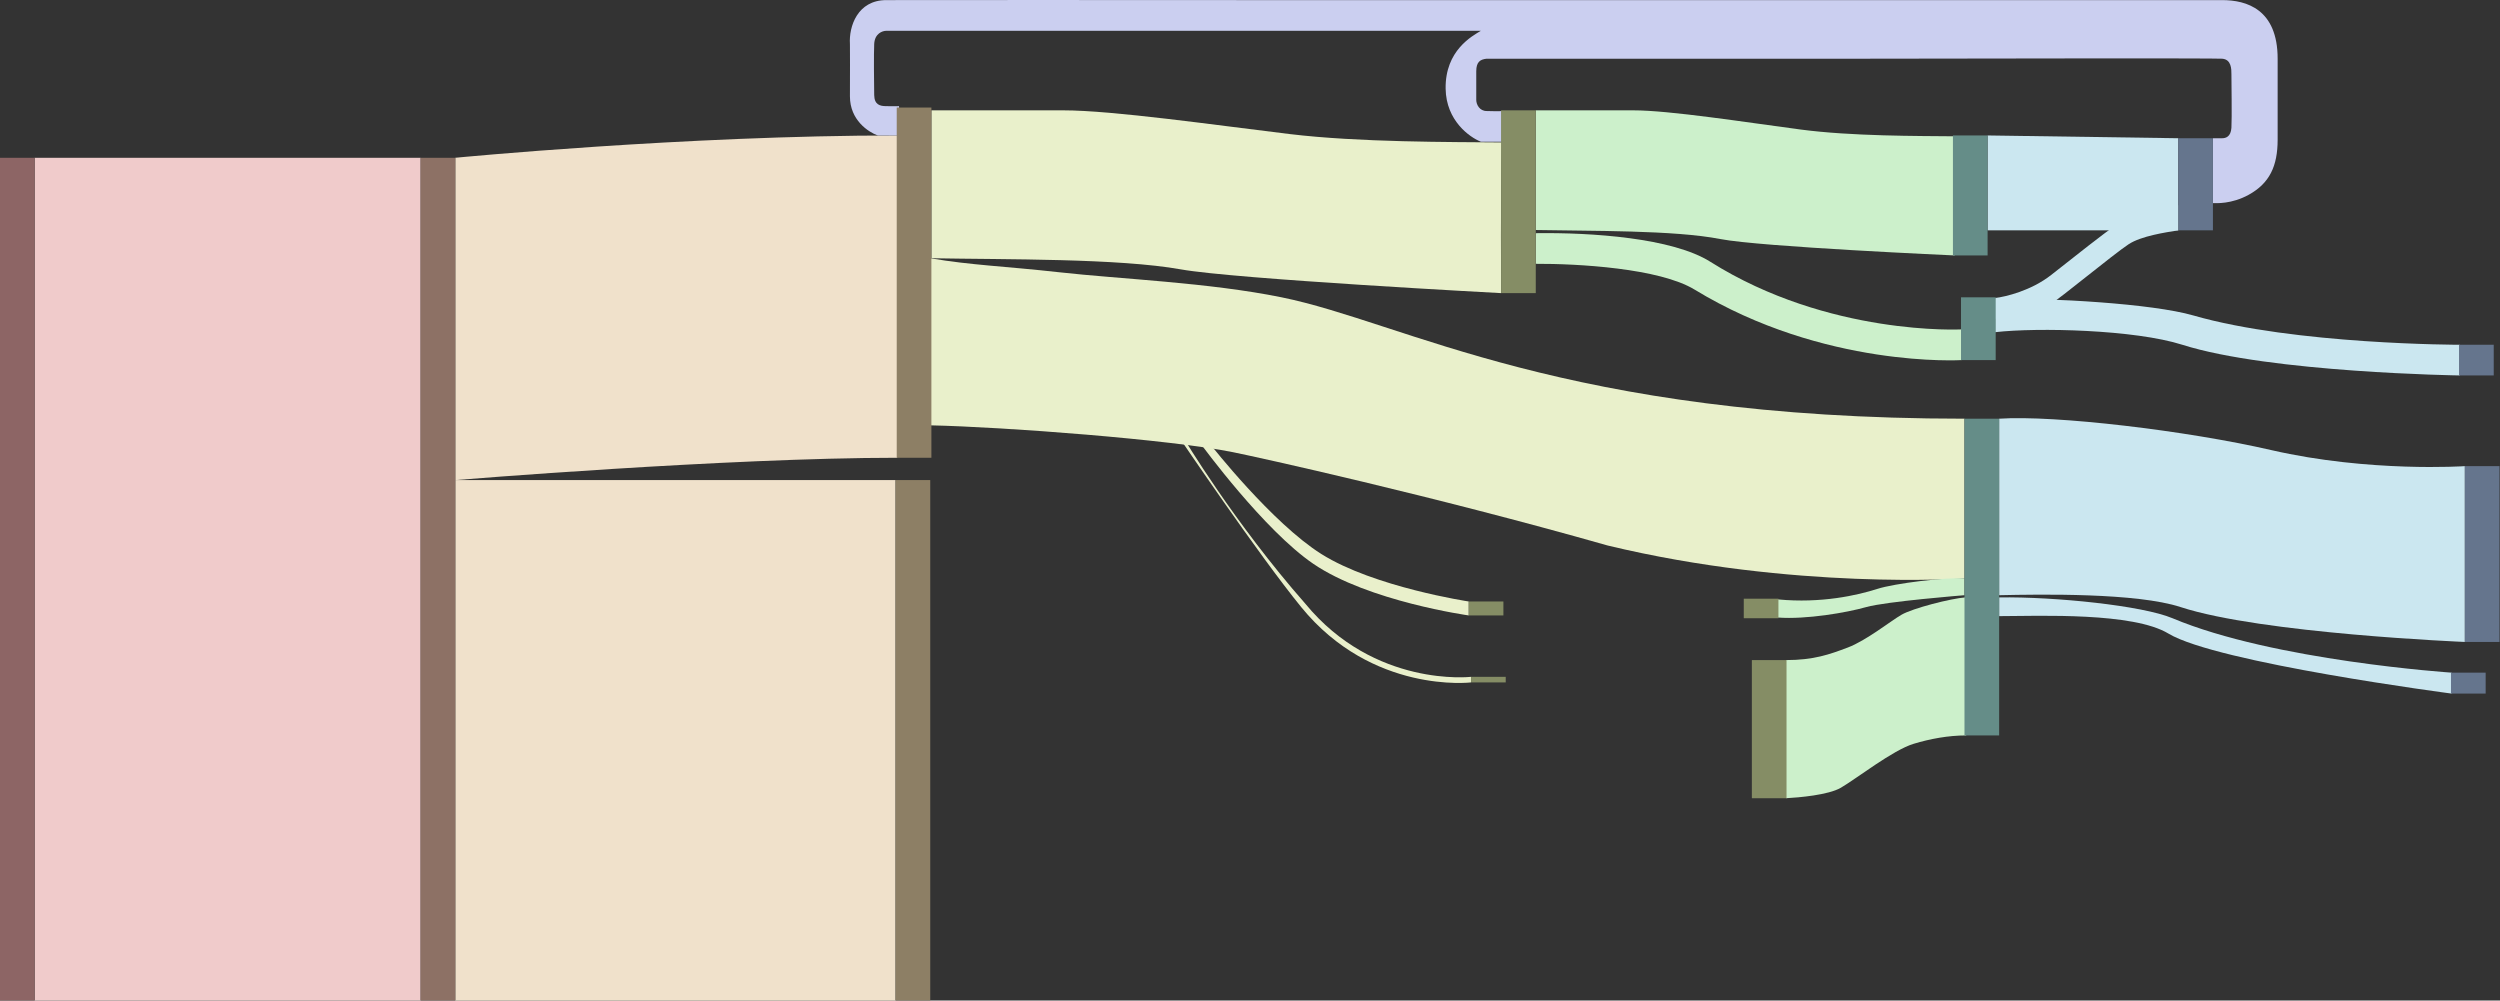 <svg width="917" height="367" viewBox="0 0 917 367" fill="none" xmlns="http://www.w3.org/2000/svg">
<rect x="0" y="0" width="917" height="367" fill="#333333" stroke="none"/>
<rect x="12.716" y="57.871" width="141.571" height="309.128" fill="#F0CBCB"/>
<rect x="167.003" y="176.098" width="161.493" height="190.902" fill="#F0E1CB"/>
<path d="M167.003 57.872C167.003 57.872 251.564 49.682 329.132 49.683C329.132 49.683 329.132 137.201 329.132 167.909C266.823 167.909 167.003 176.098 167.003 176.098V57.872Z" fill="#F0E1CB"/>
<path d="M341.636 94.722V40.471H389.956C408.183 40.471 445.907 45.896 473.034 49.171C498.466 52.242 532.305 52.072 550.813 52.242C550.39 69.899 550.602 107.517 550.602 107.517C550.602 107.517 452.929 102.347 433.191 98.816C410.302 94.722 368.904 95.234 341.636 94.722Z" fill="#E9F0CB"/>
<path d="M563.317 84.368V40.471H599.043C612.518 40.471 640.409 44.861 660.465 47.511C679.268 49.996 703.502 49.858 717.187 49.996C718.127 64.904 716.969 93.698 716.969 93.698C716.969 93.698 645.6 90.538 631.007 87.681C614.085 84.368 583.478 84.783 563.317 84.368Z" fill="#CCF0CB"/>
<path d="M341.212 156.013V94.722C356.047 97.281 368.763 97.66 388.261 99.84C411.15 102.399 443.163 103.587 470.067 109.052C515.421 118.265 573.49 153.579 720.572 153.579V212.18C720.572 212.18 657.84 216.531 589.649 200.079C524.797 181.654 461.533 167.736 452.265 165.862C429.391 161.236 368.462 156.591 341.212 156.013Z" fill="#E9F0CB"/>
<path d="M655.085 292.788V242.12C665.258 242.12 670.98 240.073 677.762 237.514C684.544 234.955 693.423 227.833 697.472 225.486C701.52 223.14 715.415 219.515 721.208 219.089V269.757C714.638 269.757 708.026 270.986 701.922 272.828C694.293 275.131 680.941 285.623 675.219 288.95C670.641 291.611 659.889 292.532 655.085 292.788Z" fill="#CCF0CB"/>
<path d="M652.117 226.51V219.857C668.012 221.392 681.417 218.321 688.57 216.018C694.928 213.971 713.79 211.668 720.572 212.18V218.321C720.572 218.321 691.749 220.624 684.543 222.672C677.337 224.719 662.502 227.278 652.117 226.51Z" fill="#CCF0CB"/>
<path d="M733.287 218.322V153.579C753.774 152.214 801.953 157.929 833.107 165.094C869.073 173.366 904.105 170.98 904.105 170.98V235.467C904.105 235.467 829.505 232.396 799.834 222.672C783.789 217.413 748.546 217.98 733.287 218.322Z" fill="#CBE7F0"/>
<path d="M733.287 225.998V219.129C753.774 218.841 785.835 222.123 796.867 226.766C833.955 242.376 899.231 246.726 899.231 246.726V254.403C899.231 254.403 813.186 243.144 795.383 232.396C782.409 224.563 748.546 225.926 733.287 225.998Z" fill="#CBE7F0"/>
<path d="M563.317 96.769V85.531C583.804 85.243 613.451 87.26 627.321 96.001C670.767 123.383 719.512 120.823 719.512 120.823V132.083C719.512 132.083 669.072 135.154 621.599 106.237C608.648 98.348 578.577 96.697 563.317 96.769Z" fill="#CCF0CB"/>
<path d="M729.049 49.683L798.987 50.706C798.987 54.033 798.987 84.485 798.987 84.485H729.049V49.683Z" fill="#CBE7F0"/>
<path d="M798.987 84.485V75.272C791.994 76.04 780.21 79.776 776.311 82.438C771.436 85.764 761.475 93.697 752.362 100.863C745.072 106.595 735.619 108.881 731.805 109.307V116.984C737.809 115.534 750.328 112.378 752.362 111.355C754.905 110.075 775.136 93.308 780.761 89.603C785.424 86.532 794.325 85.253 798.987 84.485Z" fill="#CBE7F0"/>
<path d="M811.704 50.706V74.505C812.835 74.505 818.485 74.944 824.842 71.434C832.472 67.222 835.44 60.942 835.44 51.218V21.534C835.44 3.365 823.995 0.038 815.095 0.038H608.46H458.2C418.145 -0.047 335.45 0.038 325.106 0.038C314.508 0.038 311.329 9.762 311.755 16.16C311.825 19.06 311.754 26.956 311.755 35.352C311.755 44.053 318.466 48.403 321.927 49.683H329.769V38.935C329.133 39.02 327.317 38.935 325.106 38.935C322.775 38.935 320.709 38.423 320.656 34.84C320.585 30.064 320.486 20.049 320.656 16.16C320.825 12.27 323.694 11.298 325.106 11.298H376.606H543.186C540.077 13.174 530.045 18.463 530.257 32.537C530.435 44.309 539.088 50.365 543.186 51.986H550.815V40.726C550.038 40.897 546.868 40.726 545.305 40.726C542.761 40.726 541.49 38.423 541.49 36.632V26.14C541.49 22.66 542.973 21.79 545.305 21.534H684.121C726.649 21.448 812.383 21.329 815.095 21.534C818.486 21.79 818.486 25.372 818.486 27.163C818.486 28.955 818.698 43.541 818.486 46.868C818.274 50.194 816.365 50.706 815.093 50.706H811.704Z" fill="#CBCFF0"/>
<path d="M731.805 121.847V109.564C752.292 109.276 789.28 111.319 804.498 115.705C841.798 126.457 902.199 126.457 902.199 126.457V137.717C902.199 137.717 832.685 136.693 800.471 126.457C783.026 120.914 747.488 120.056 731.805 121.847Z" fill="#CBE7F0"/>
<rect y="57.871" width="12.716" height="309.128" fill="#8D6565"/>
<rect x="154.287" y="57.871" width="12.716" height="309.128" fill="#8D7165"/>
<rect x="328.92" y="39.446" width="12.716" height="128.462" fill="#8D7F65"/>
<rect x="550.602" y="40.471" width="12.716" height="67.046" fill="#858D65"/>
<rect x="798.987" y="50.706" width="12.716" height="33.779" fill="#65758D"/>
<rect x="719.301" y="109.052" width="12.716" height="23.031" fill="#658D88"/>
<rect x="901.986" y="126.453" width="12.716" height="11.26" fill="#65758D"/>
<rect x="720.571" y="153.578" width="12.716" height="116.179" fill="#658D88"/>
<rect x="642.58" y="242.12" width="12.716" height="50.668" fill="#858D65"/>
<rect x="904.105" y="170.979" width="12.716" height="64.487" fill="#65758D"/>
<rect x="899.02" y="246.727" width="12.716" height="7.677" fill="#65758D"/>
<rect x="639.613" y="219.601" width="12.716" height="7.165" fill="#858D65"/>
<rect x="328.496" y="176.098" width="12.716" height="190.902" fill="#8D7F65"/>
<path d="M444.211 163.303C444.211 163.303 466.587 191.842 484.69 203.223C504.064 215.403 538.733 220.625 538.733 220.625V225.743C538.733 225.743 501.994 220.625 481.723 206.806C463.606 194.455 440.82 163.303 440.82 163.303H444.211Z" fill="#E9F0CB"/>
<path d="M434.038 160.488C434.038 160.488 452.644 191.708 478.756 221.393C504.188 252.357 539.581 248.262 539.581 248.262V250.31C539.581 250.31 503.34 254.66 477.273 222.672C461.603 203.444 432.555 160.488 432.555 160.488H434.038Z" fill="#E9F0CB"/>
<rect x="716.333" y="49.683" width="12.716" height="44.015" fill="#658D88"/>
<rect x="538.733" y="220.625" width="12.716" height="5.118" fill="#858D65"/>
<rect x="539.581" y="248.262" width="12.716" height="2.047" fill="#858D65"/>
</svg>
